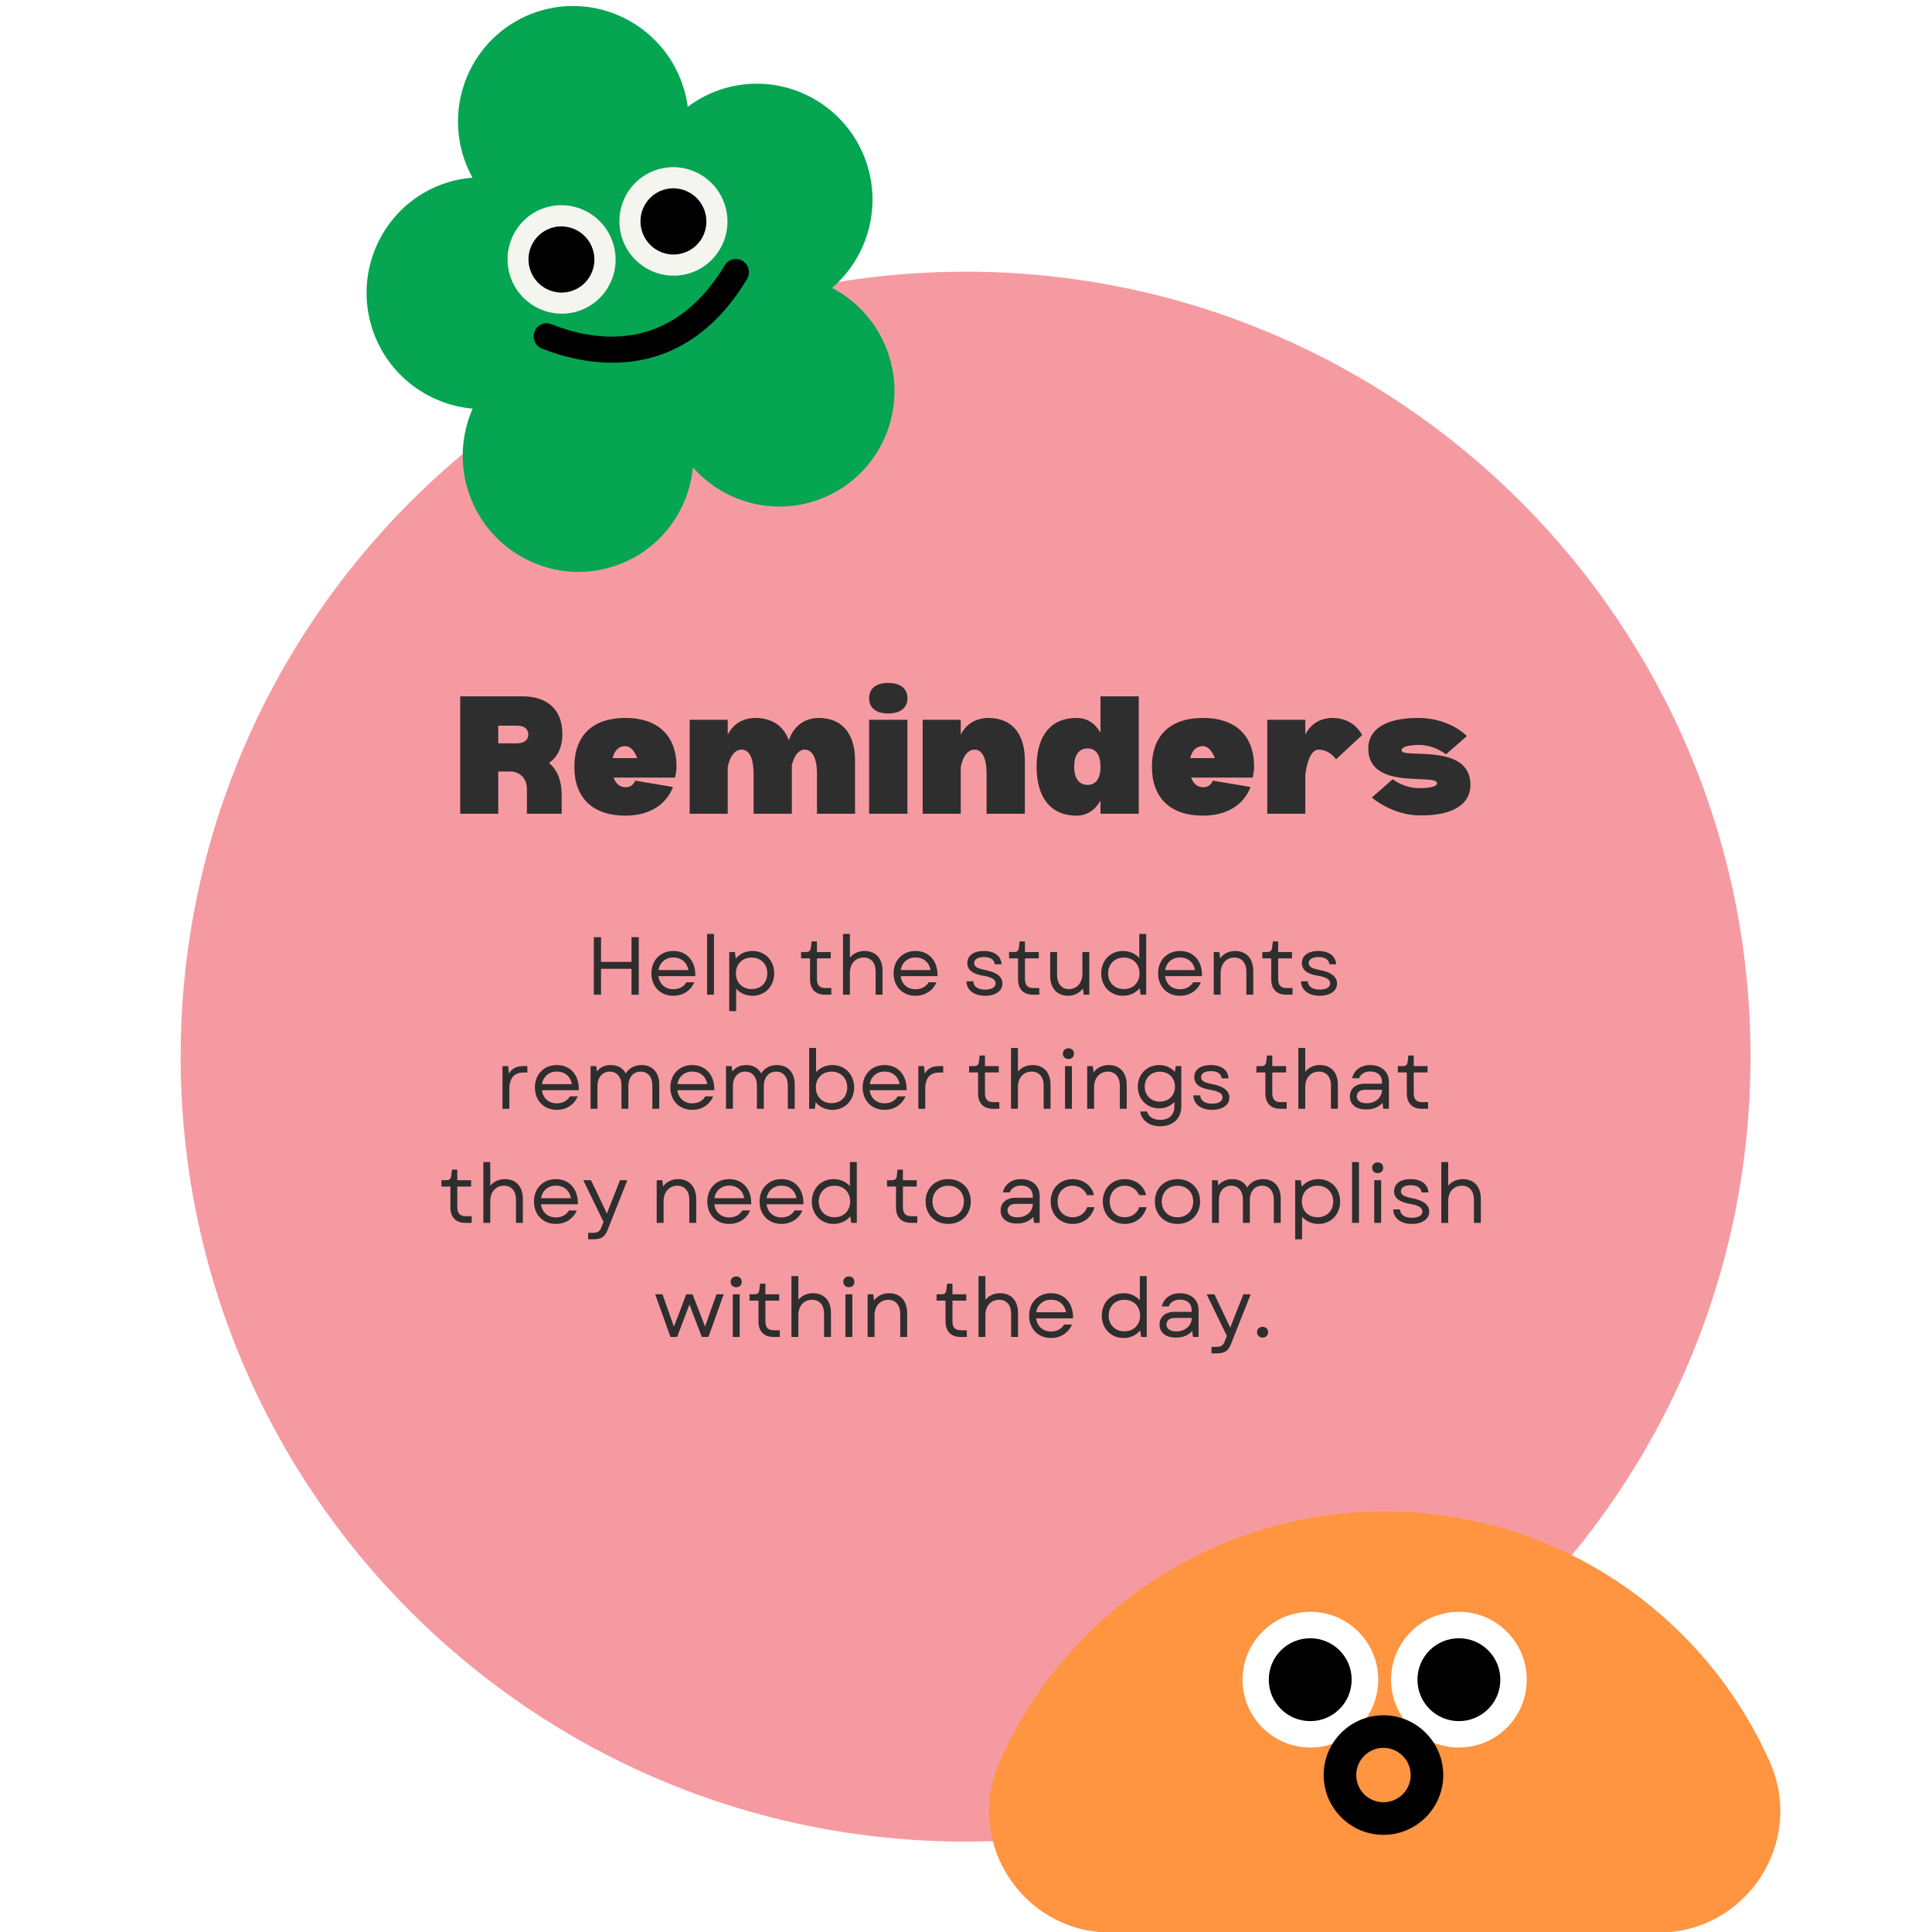 <svg xmlns="http://www.w3.org/2000/svg" xmlns:xlink="http://www.w3.org/1999/xlink" width="500" zoomAndPan="magnify" viewBox="0 0 375 375" height="500" preserveAspectRatio="xMidYMid meet" version="1.0"><defs><g/><clipPath id="55da1d42e1"><path d="M 35.066 52.738 L 339.777 52.738 L 339.777 357.453 L 35.066 357.453 Z M 35.066 52.738 " clip-rule="nonzero"/></clipPath><clipPath id="8c16645b33"><path d="M 187.422 52.738 C 103.277 52.738 35.066 120.953 35.066 205.094 C 35.066 289.238 103.277 357.453 187.422 357.453 C 271.566 357.453 339.777 289.238 339.777 205.094 C 339.777 120.953 271.566 52.738 187.422 52.738 " clip-rule="nonzero"/></clipPath><clipPath id="f1f587e2d8"><path d="M 71 1 L 174 1 L 174 112 L 71 112 Z M 71 1 " clip-rule="nonzero"/></clipPath><clipPath id="4d94d266ed"><path d="M 56.797 18.418 L 152.656 -14.172 L 187.18 87.371 L 91.316 119.961 Z M 56.797 18.418 " clip-rule="nonzero"/></clipPath><clipPath id="6f9c0a576a"><path d="M 56.797 18.418 L 152.656 -14.172 L 187.18 87.371 L 91.316 119.961 Z M 56.797 18.418 " clip-rule="nonzero"/></clipPath><clipPath id="582a902fee"><path d="M 98 32 L 142 32 L 142 61 L 98 61 Z M 98 32 " clip-rule="nonzero"/></clipPath><clipPath id="9453d02c3c"><path d="M 56.797 18.418 L 152.656 -14.172 L 187.18 87.371 L 91.316 119.961 Z M 56.797 18.418 " clip-rule="nonzero"/></clipPath><clipPath id="682b9a3844"><path d="M 56.797 18.418 L 152.656 -14.172 L 187.18 87.371 L 91.316 119.961 Z M 56.797 18.418 " clip-rule="nonzero"/></clipPath><clipPath id="b9713574a6"><path d="M 94 44 L 154 44 L 154 74 L 94 74 Z M 94 44 " clip-rule="nonzero"/></clipPath><clipPath id="d570aaa108"><path d="M 56.797 18.418 L 152.656 -14.172 L 187.18 87.371 L 91.316 119.961 Z M 56.797 18.418 " clip-rule="nonzero"/></clipPath><clipPath id="0271a265cd"><path d="M 56.797 18.418 L 152.656 -14.172 L 187.18 87.371 L 91.316 119.961 Z M 56.797 18.418 " clip-rule="nonzero"/></clipPath><clipPath id="b8f64296a9"><path d="M 103 50 L 146 50 L 146 71 L 103 71 Z M 103 50 " clip-rule="nonzero"/></clipPath><clipPath id="1191e1bf87"><path d="M 56.797 18.418 L 152.656 -14.172 L 187.18 87.371 L 91.316 119.961 Z M 56.797 18.418 " clip-rule="nonzero"/></clipPath><clipPath id="47801d2231"><path d="M 56.797 18.418 L 152.656 -14.172 L 187.18 87.371 L 91.316 119.961 Z M 56.797 18.418 " clip-rule="nonzero"/></clipPath><clipPath id="b4eb352c34"><path d="M 102 36 L 138 36 L 138 57 L 102 57 Z M 102 36 " clip-rule="nonzero"/></clipPath><clipPath id="2efd097ba7"><path d="M 56.797 18.418 L 152.656 -14.172 L 187.18 87.371 L 91.316 119.961 Z M 56.797 18.418 " clip-rule="nonzero"/></clipPath><clipPath id="26b82273ad"><path d="M 56.797 18.418 L 152.656 -14.172 L 187.18 87.371 L 91.316 119.961 Z M 56.797 18.418 " clip-rule="nonzero"/></clipPath><clipPath id="84214d4881"><path d="M 191 293.363 L 346 293.363 L 346 375 L 191 375 Z M 191 293.363 " clip-rule="nonzero"/></clipPath></defs><rect x="-37.5" width="450" fill="#ffffff" y="-37.5" height="450" fill-opacity="1"/><rect x="-37.5" width="450" fill="#ffffff" y="-37.5" height="450" fill-opacity="1"/><g clip-path="url(#55da1d42e1)"><g clip-path="url(#8c16645b33)"><path fill="#f69aa2" d="M 35.066 52.738 L 339.777 52.738 L 339.777 357.453 L 35.066 357.453 Z M 35.066 52.738 " fill-opacity="1" fill-rule="nonzero"/></g></g><g clip-path="url(#f1f587e2d8)"><g clip-path="url(#4d94d266ed)"><g clip-path="url(#6f9c0a576a)"><path fill="#05a552" d="M 161.484 55.883 C 166.449 58.461 170.469 62.898 172.414 68.621 C 176.414 80.383 170.164 93.156 158.465 97.133 C 149.664 100.125 140.297 97.305 134.496 90.723 C 133.672 99.227 128.047 106.895 119.449 109.816 C 107.75 113.793 95.012 107.477 91.012 95.715 C 89.113 90.125 89.543 84.305 91.738 79.316 C 83.121 78.562 75.324 72.836 72.355 64.102 C 68.359 52.34 74.609 39.566 86.309 35.59 C 88.109 34.977 89.918 34.613 91.707 34.484 C 91.09 33.332 90.531 32.133 90.102 30.867 C 86.102 19.105 92.352 6.332 104.051 2.355 C 115.75 -1.625 128.492 4.695 132.492 16.457 C 132.977 17.883 133.309 19.309 133.492 20.734 C 135.332 19.352 137.406 18.219 139.723 17.43 C 151.426 13.453 164.164 19.77 168.164 31.531 C 171.195 40.52 168.25 50.102 161.484 55.883 Z M 161.484 55.883 " fill-opacity="1" fill-rule="nonzero"/></g></g></g><g clip-path="url(#582a902fee)"><g clip-path="url(#9453d02c3c)"><g clip-path="url(#682b9a3844)"><path fill="#f5f5ef" d="M 118.922 46.984 C 120.801 52.504 117.859 58.477 112.391 60.332 C 106.926 62.191 100.945 59.227 99.078 53.73 C 97.211 48.234 100.141 42.242 105.609 40.383 C 111.078 38.523 117.055 41.488 118.922 46.984 Z M 127.324 33 C 121.832 34.867 118.922 40.852 120.789 46.352 C 122.66 51.848 128.637 54.812 134.105 52.953 C 139.574 51.094 142.504 45.102 140.637 39.602 C 138.77 34.105 132.789 31.141 127.324 33 Z M 127.324 33 " fill-opacity="1" fill-rule="nonzero"/></g></g></g><g clip-path="url(#b9713574a6)"><g clip-path="url(#d570aaa108)"><g clip-path="url(#0271a265cd)"><path fill="#05a552" d="M 153.121 48.859 C 154.281 52.273 152.461 56 149.062 57.152 C 145.664 58.309 141.953 56.469 140.789 53.051 C 139.629 49.637 141.449 45.914 144.848 44.758 C 148.246 43.602 151.961 45.445 153.121 48.859 Z M 98.867 60.414 C 95.469 61.57 93.645 65.293 94.809 68.711 C 95.969 72.125 99.684 73.965 103.078 72.812 C 106.477 71.656 108.297 67.934 107.137 64.516 C 105.969 61.078 102.285 59.254 98.867 60.414 Z M 98.867 60.414 " fill-opacity="1" fill-rule="nonzero"/></g></g></g><g clip-path="url(#b8f64296a9)"><g clip-path="url(#1191e1bf87)"><g clip-path="url(#47801d2231)"><path fill="#000000" d="M 127.992 68.934 C 118.812 72.055 109.867 69.52 105.191 67.652 C 103.887 67.137 103.258 65.66 103.77 64.352 C 104.277 63.043 105.746 62.418 107.051 62.934 C 115.098 66.152 130.145 68.984 140.668 51.504 C 141.387 50.301 142.941 49.922 144.141 50.648 C 145.344 51.379 145.723 52.938 145.004 54.145 C 139.961 62.57 133.91 66.922 127.992 68.934 Z M 127.992 68.934 " fill-opacity="1" fill-rule="nonzero"/></g></g></g><g clip-path="url(#b4eb352c34)"><g clip-path="url(#2efd097ba7)"><g clip-path="url(#26b82273ad)"><path fill="#000000" d="M 115.031 48.309 C 116.168 51.656 114.398 55.312 111.047 56.449 C 107.719 57.582 104.07 55.793 102.926 52.422 C 101.781 49.055 103.559 45.422 106.91 44.281 C 110.262 43.141 113.895 44.961 115.031 48.309 Z M 128.645 36.891 C 125.316 38.023 123.516 41.664 124.66 45.035 C 125.809 48.406 129.43 50.199 132.781 49.062 C 136.113 47.93 137.914 44.289 136.766 40.918 C 135.621 37.547 131.977 35.758 128.645 36.891 Z M 128.645 36.891 " fill-opacity="1" fill-rule="nonzero"/></g></g></g><g clip-path="url(#84214d4881)"><path fill="#ff9441" d="M 215.602 375.113 C 198.566 375.113 187.086 357.586 193.992 342.02 C 206.672 313.348 235.375 293.363 268.742 293.363 C 302.113 293.363 330.816 313.348 343.523 342.02 C 350.43 357.586 338.949 375.113 321.914 375.113 Z M 215.602 375.113 " fill-opacity="1" fill-rule="nonzero"/></g><path fill="#ffffff" d="M 267.516 326.027 C 267.516 333.301 261.621 339.195 254.344 339.195 C 247.07 339.195 241.176 333.301 241.176 326.027 C 241.176 318.75 247.07 312.855 254.344 312.855 C 261.621 312.855 267.516 318.75 267.516 326.027 Z M 283.172 312.855 C 275.895 312.855 270 318.75 270 326.027 C 270 333.301 275.895 339.195 283.172 339.195 C 290.445 339.195 296.34 333.301 296.34 326.027 C 296.34 318.75 290.445 312.855 283.172 312.855 Z M 283.172 312.855 " fill-opacity="1" fill-rule="nonzero"/><path fill="#000000" d="M 268.527 356.141 C 262.113 356.141 256.922 350.922 256.922 344.539 C 256.922 338.121 262.141 332.934 268.527 332.934 C 274.945 332.934 280.133 338.152 280.133 344.539 C 280.133 350.922 274.945 356.141 268.527 356.141 Z M 268.527 339.258 C 265.609 339.258 263.246 341.621 263.246 344.539 C 263.246 347.453 265.609 349.816 268.527 349.816 C 271.445 349.816 273.809 347.453 273.809 344.539 C 273.809 341.621 271.445 339.258 268.527 339.258 Z M 268.527 339.258 " fill-opacity="1" fill-rule="nonzero"/><path fill="#ff9441" d="M 307.484 342.02 C 307.484 346.531 303.832 350.215 299.289 350.215 C 294.773 350.215 291.09 346.562 291.09 342.02 C 291.09 337.477 294.742 333.824 299.289 333.824 C 303.801 333.824 307.484 337.508 307.484 342.02 Z M 238.227 333.824 C 233.715 333.824 230.031 337.477 230.031 342.02 C 230.031 346.562 233.684 350.215 238.227 350.215 C 242.773 350.215 246.426 346.562 246.426 342.02 C 246.426 337.477 242.742 333.824 238.227 333.824 Z M 238.227 333.824 " fill-opacity="1" fill-rule="nonzero"/><path fill="#000000" d="M 262.355 326.027 C 262.355 330.477 258.766 334.07 254.312 334.07 C 249.863 334.07 246.27 330.477 246.27 326.027 C 246.27 321.574 249.863 317.984 254.312 317.984 C 258.766 317.984 262.355 321.574 262.355 326.027 Z M 283.172 317.984 C 278.719 317.984 275.129 321.574 275.129 326.027 C 275.129 330.477 278.719 334.07 283.172 334.07 C 287.621 334.07 291.215 330.477 291.215 326.027 C 291.215 321.574 287.621 317.984 283.172 317.984 Z M 283.172 317.984 " fill-opacity="1" fill-rule="nonzero"/><g fill="#2e2e2e" fill-opacity="1"><g transform="translate(87.819, 157.952)"><g><path d="M 18.738 -9.848 C 20.426 -11.035 21.336 -12.949 21.336 -15.5 C 21.336 -20.152 18.512 -22.797 13.539 -22.797 L 1.504 -22.797 L 1.504 0 L 8.891 0 L 8.891 -8.207 L 11.625 -8.207 C 13.449 -7.887 14.453 -6.656 14.453 -4.695 L 14.453 0 L 21.199 0 L 21.199 -3.738 C 21.199 -6.473 20.336 -8.57 18.738 -9.848 Z M 12.539 -13.676 L 8.891 -13.676 L 8.891 -17.098 L 12.539 -17.098 C 13.906 -17.098 14.727 -16.504 14.727 -15.363 C 14.727 -14.316 13.906 -13.676 12.539 -13.676 Z M 12.539 -13.676 "/></g></g></g><g fill="#2e2e2e" fill-opacity="1"><g transform="translate(110.386, 157.952)"><g><path d="M 20.926 -9.117 C 20.926 -15.184 17.324 -18.602 10.988 -18.602 C 4.652 -18.602 1.094 -15.184 1.094 -9.117 C 1.094 -3.102 4.652 0.363 10.988 0.363 C 15.547 0.363 18.875 -1.641 20.242 -5.199 L 12.902 -6.43 C 12.582 -5.609 11.945 -5.152 11.078 -5.152 C 9.938 -5.152 9.164 -5.789 8.707 -7.02 L 20.652 -7.02 C 20.789 -7.707 20.926 -8.434 20.926 -9.117 Z M 13.312 -10.805 L 8.527 -10.805 C 8.891 -12.309 9.711 -13.129 10.988 -13.129 C 11.898 -13.129 12.719 -12.309 13.312 -10.805 Z M 13.312 -10.805 "/></g></g></g><g fill="#2e2e2e" fill-opacity="1"><g transform="translate(132.361, 157.952)"><g><path d="M 26.535 -18.602 C 23.707 -18.555 21.703 -17.008 20.746 -14.27 C 19.742 -17.051 17.461 -18.602 14.227 -18.602 C 11.809 -18.555 9.984 -17.461 8.891 -15.363 L 8.891 -18.238 L 1.504 -18.238 L 1.504 0 L 8.891 0 L 8.891 -9.074 C 9.348 -11.262 10.305 -12.445 11.582 -12.445 C 13.086 -12.445 13.906 -10.762 13.906 -7.75 L 13.906 0 L 21.336 0 L 21.336 -9.438 C 21.793 -11.352 22.703 -12.445 23.844 -12.445 C 25.348 -12.445 26.215 -10.762 26.215 -7.75 L 26.215 0 L 33.602 0 L 33.602 -10.348 C 33.602 -15.594 31.047 -18.602 26.535 -18.602 Z M 26.535 -18.602 "/></g></g></g><g fill="#2e2e2e" fill-opacity="1"><g transform="translate(167.193, 157.952)"><g><path d="M 5.199 -19.469 C 7.566 -19.469 8.938 -20.562 8.938 -22.43 C 8.938 -24.301 7.566 -25.395 5.199 -25.395 C 2.828 -25.395 1.504 -24.301 1.504 -22.43 C 1.504 -20.562 2.828 -19.469 5.199 -19.469 Z M 8.938 -18.238 L 1.504 -18.238 L 1.504 0 L 8.938 0 Z M 8.938 -18.238 "/></g></g></g><g fill="#2e2e2e" fill-opacity="1"><g transform="translate(177.587, 157.952)"><g><path d="M 14.227 -18.602 C 11.809 -18.555 9.984 -17.461 8.891 -15.363 L 8.891 -18.238 L 1.504 -18.238 L 1.504 0 L 8.891 0 L 8.891 -9.074 C 9.348 -11.262 10.305 -12.445 11.582 -12.445 C 13.086 -12.445 13.906 -10.762 13.906 -7.75 L 13.906 0 L 21.336 0 L 21.336 -10.348 C 21.336 -15.594 18.785 -18.602 14.227 -18.602 Z M 14.227 -18.602 "/></g></g></g><g fill="#2e2e2e" fill-opacity="1"><g transform="translate(200.109, 157.952)"><g><path d="M 20.926 -22.797 L 13.496 -22.797 L 13.496 -15.73 C 12.445 -17.598 10.852 -18.602 8.844 -18.602 C 3.875 -18.602 1.094 -15.184 1.094 -9.117 C 1.094 -3.102 3.875 0.363 8.844 0.363 C 10.852 0.363 12.445 -0.684 13.496 -2.555 L 13.496 0 L 20.926 0 Z M 10.988 -5.609 C 9.301 -5.609 8.391 -6.883 8.391 -9.117 C 8.391 -11.398 9.301 -12.676 10.988 -12.676 C 12.629 -12.676 13.496 -11.398 13.496 -9.117 C 13.496 -6.883 12.629 -5.609 10.988 -5.609 Z M 10.988 -5.609 "/></g></g></g><g fill="#2e2e2e" fill-opacity="1"><g transform="translate(222.494, 157.952)"><g><path d="M 20.926 -9.117 C 20.926 -15.184 17.324 -18.602 10.988 -18.602 C 4.652 -18.602 1.094 -15.184 1.094 -9.117 C 1.094 -3.102 4.652 0.363 10.988 0.363 C 15.547 0.363 18.875 -1.641 20.242 -5.199 L 12.902 -6.43 C 12.582 -5.609 11.945 -5.152 11.078 -5.152 C 9.938 -5.152 9.164 -5.789 8.707 -7.02 L 20.652 -7.02 C 20.789 -7.707 20.926 -8.434 20.926 -9.117 Z M 13.312 -10.805 L 8.527 -10.805 C 8.891 -12.309 9.711 -13.129 10.988 -13.129 C 11.898 -13.129 12.719 -12.309 13.312 -10.805 Z M 13.312 -10.805 "/></g></g></g><g fill="#2e2e2e" fill-opacity="1"><g transform="translate(244.469, 157.952)"><g><path d="M 14.133 -18.602 C 11.762 -18.555 9.938 -17.461 8.891 -15.363 L 8.891 -18.238 L 1.504 -18.238 L 1.504 0 L 8.891 0 L 8.891 -7.566 C 9.301 -10.715 10.211 -12.445 11.488 -12.445 C 12.766 -12.445 13.996 -11.762 14.863 -10.578 L 19.926 -15.273 C 18.691 -17.555 16.504 -18.602 14.133 -18.602 Z M 14.133 -18.602 "/></g></g></g><g fill="#2e2e2e" fill-opacity="1"><g transform="translate(264.757, 157.952)"><g><path d="M 5.562 -6.703 C 7.113 -5.562 8.98 -4.969 10.715 -4.969 C 12.949 -4.969 14.18 -5.336 14.18 -5.926 C 14.18 -7.934 0.82 -4.375 0.82 -12.676 C 0.82 -16.457 4.285 -18.602 10.484 -18.602 C 14.18 -18.602 17.598 -17.324 19.969 -15.09 L 15.91 -11.535 C 14.316 -12.719 12.445 -13.359 10.715 -13.359 C 8.527 -13.359 7.293 -12.949 7.293 -12.309 C 7.293 -10.578 20.652 -13.906 20.652 -5.609 C 20.652 -1.777 17.145 0.363 10.941 0.32 C 7.66 0.32 4.238 -0.957 1.504 -3.145 Z M 5.562 -6.703 "/></g></g></g><g fill="#2e2e2e" fill-opacity="1"><g transform="translate(113.631, 193.071)"><g><path d="M 8.949 0 L 10.355 0 L 10.355 -11.168 L 8.949 -11.168 L 8.949 -6.367 L 3.031 -6.367 L 3.031 -11.168 L 1.629 -11.168 L 1.629 0 L 3.031 0 L 3.031 -5.027 L 8.949 -5.027 Z M 8.949 0 "/></g></g></g><g fill="#2e2e2e" fill-opacity="1"><g transform="translate(125.611, 193.071)"><g><path d="M 5.074 0.207 C 6.941 0.207 8.473 -0.797 9.141 -2.41 L 7.625 -2.41 C 7.117 -1.531 6.176 -1.055 5.09 -1.055 C 3.512 -1.055 2.395 -2.043 2.188 -3.605 L 9.348 -3.605 C 9.445 -6.492 7.738 -8.488 5.09 -8.488 C 2.586 -8.488 0.828 -6.699 0.828 -4.148 C 0.828 -1.578 2.57 0.207 5.074 0.207 Z M 2.203 -4.785 C 2.441 -6.254 3.559 -7.227 5.09 -7.227 C 6.605 -7.227 7.723 -6.301 8.008 -4.785 Z M 2.203 -4.785 "/></g></g></g><g fill="#2e2e2e" fill-opacity="1"><g transform="translate(135.756, 193.071)"><g><path d="M 1.484 0 L 2.824 0 L 2.824 -11.805 L 1.484 -11.805 Z M 1.484 0 "/></g></g></g><g fill="#2e2e2e" fill-opacity="1"><g transform="translate(140.063, 193.071)"><g><path d="M 6 0.207 C 8.441 0.207 10.211 -1.629 10.211 -4.148 C 10.211 -6.652 8.441 -8.488 6 -8.488 C 4.645 -8.488 3.492 -7.93 2.746 -7.004 L 2.586 -8.281 L 1.484 -8.281 L 1.484 3.191 L 2.824 3.191 L 2.824 -1.18 C 3.574 -0.32 4.691 0.207 6 0.207 Z M 2.777 -4.148 C 2.777 -5.934 4.035 -7.211 5.824 -7.211 C 7.625 -7.211 8.871 -5.934 8.871 -4.148 C 8.871 -2.344 7.625 -1.086 5.824 -1.086 C 4.035 -1.086 2.777 -2.344 2.777 -4.148 Z M 2.777 -4.148 "/></g></g></g><g fill="#2e2e2e" fill-opacity="1"><g transform="translate(151.102, 193.071)"><g/></g></g><g fill="#2e2e2e" fill-opacity="1"><g transform="translate(155.058, 193.071)"><g><path d="M 5.059 0 L 6.301 0 L 6.301 -1.293 L 5.121 -1.293 C 4.02 -1.293 3.512 -1.852 3.512 -3.047 L 3.512 -7.051 L 6.191 -7.051 L 6.191 -8.281 L 3.512 -8.281 L 3.512 -10.34 L 2.473 -10.34 L 2.344 -9.223 C 2.25 -8.473 2.027 -8.281 1.262 -8.281 L 0.43 -8.281 L 0.43 -7.051 L 2.168 -7.051 L 2.168 -2.984 C 2.168 -1.086 3.223 0 5.059 0 Z M 5.059 0 "/></g></g></g><g fill="#2e2e2e" fill-opacity="1"><g transform="translate(162.141, 193.071)"><g><path d="M 1.484 0 L 2.824 0 L 2.824 -4.227 C 2.824 -6.047 3.926 -7.211 5.488 -7.211 C 6.926 -7.211 7.816 -6.191 7.816 -4.531 L 7.816 0 L 9.156 0 L 9.156 -4.66 C 9.156 -7.02 7.848 -8.488 5.664 -8.488 C 4.594 -8.488 3.543 -8.09 2.824 -7.195 L 2.824 -11.805 L 1.484 -11.805 Z M 1.484 0 "/></g></g></g><g fill="#2e2e2e" fill-opacity="1"><g transform="translate(172.622, 193.071)"><g><path d="M 5.074 0.207 C 6.941 0.207 8.473 -0.797 9.141 -2.41 L 7.625 -2.41 C 7.117 -1.531 6.176 -1.055 5.09 -1.055 C 3.512 -1.055 2.395 -2.043 2.188 -3.605 L 9.348 -3.605 C 9.445 -6.492 7.738 -8.488 5.09 -8.488 C 2.586 -8.488 0.828 -6.699 0.828 -4.148 C 0.828 -1.578 2.57 0.207 5.074 0.207 Z M 2.203 -4.785 C 2.441 -6.254 3.559 -7.227 5.09 -7.227 C 6.605 -7.227 7.723 -6.301 8.008 -4.785 Z M 2.203 -4.785 "/></g></g></g><g fill="#2e2e2e" fill-opacity="1"><g transform="translate(182.767, 193.071)"><g/></g></g><g fill="#2e2e2e" fill-opacity="1"><g transform="translate(186.723, 193.071)"><g><path d="M 4.484 0.207 C 6.523 0.207 7.848 -0.734 7.848 -2.168 C 7.848 -3.461 6.766 -4.34 4.676 -4.754 C 2.953 -5.09 2.359 -5.426 2.359 -6.125 C 2.359 -6.859 3.062 -7.309 4.262 -7.309 C 5.52 -7.309 6.27 -6.812 6.367 -5.902 L 7.691 -5.902 C 7.578 -7.531 6.285 -8.488 4.242 -8.488 C 2.25 -8.488 1.035 -7.609 1.035 -6.125 C 1.035 -4.816 2.043 -4.02 4.18 -3.668 C 5.793 -3.398 6.523 -2.953 6.523 -2.203 C 6.523 -1.453 5.758 -0.988 4.5 -0.988 C 3.078 -0.988 2.234 -1.594 2.188 -2.602 L 0.863 -2.602 C 0.895 -0.91 2.312 0.207 4.484 0.207 Z M 4.484 0.207 "/></g></g></g><g fill="#2e2e2e" fill-opacity="1"><g transform="translate(195.433, 193.071)"><g><path d="M 5.059 0 L 6.301 0 L 6.301 -1.293 L 5.121 -1.293 C 4.02 -1.293 3.512 -1.852 3.512 -3.047 L 3.512 -7.051 L 6.191 -7.051 L 6.191 -8.281 L 3.512 -8.281 L 3.512 -10.34 L 2.473 -10.34 L 2.344 -9.223 C 2.25 -8.473 2.027 -8.281 1.262 -8.281 L 0.43 -8.281 L 0.43 -7.051 L 2.168 -7.051 L 2.168 -2.984 C 2.168 -1.086 3.223 0 5.059 0 Z M 5.059 0 "/></g></g></g><g fill="#2e2e2e" fill-opacity="1"><g transform="translate(202.516, 193.071)"><g><path d="M 4.785 0.207 C 5.887 0.207 6.957 -0.238 7.676 -1.211 L 7.816 0 L 8.918 0 L 8.918 -8.281 L 7.578 -8.281 L 7.578 -4.102 C 7.578 -2.297 6.508 -1.086 4.961 -1.086 C 3.543 -1.086 2.664 -2.137 2.664 -3.797 L 2.664 -8.281 L 1.324 -8.281 L 1.324 -3.668 C 1.324 -1.309 2.617 0.207 4.785 0.207 Z M 4.785 0.207 "/></g></g></g><g fill="#2e2e2e" fill-opacity="1"><g transform="translate(212.916, 193.071)"><g><path d="M 5.059 0.207 C 6.398 0.207 7.547 -0.352 8.297 -1.277 L 8.457 0 L 9.559 0 L 9.559 -11.805 L 8.215 -11.805 L 8.215 -7.117 C 7.465 -7.977 6.352 -8.488 5.059 -8.488 C 2.602 -8.488 0.828 -6.652 0.828 -4.148 C 0.828 -1.629 2.602 0.207 5.059 0.207 Z M 2.168 -4.148 C 2.168 -5.934 3.43 -7.211 5.219 -7.211 C 7.02 -7.211 8.266 -5.934 8.266 -4.148 C 8.266 -2.344 7.02 -1.086 5.219 -1.086 C 3.43 -1.086 2.168 -2.344 2.168 -4.148 Z M 2.168 -4.148 "/></g></g></g><g fill="#2e2e2e" fill-opacity="1"><g transform="translate(223.955, 193.071)"><g><path d="M 5.074 0.207 C 6.941 0.207 8.473 -0.797 9.141 -2.41 L 7.625 -2.41 C 7.117 -1.531 6.176 -1.055 5.09 -1.055 C 3.512 -1.055 2.395 -2.043 2.188 -3.605 L 9.348 -3.605 C 9.445 -6.492 7.738 -8.488 5.09 -8.488 C 2.586 -8.488 0.828 -6.699 0.828 -4.148 C 0.828 -1.578 2.57 0.207 5.074 0.207 Z M 2.203 -4.785 C 2.441 -6.254 3.559 -7.227 5.09 -7.227 C 6.605 -7.227 7.723 -6.301 8.008 -4.785 Z M 2.203 -4.785 "/></g></g></g><g fill="#2e2e2e" fill-opacity="1"><g transform="translate(234.101, 193.071)"><g><path d="M 1.484 0 L 2.824 0 L 2.824 -4.18 C 2.824 -6 3.926 -7.211 5.473 -7.211 C 6.926 -7.211 7.816 -6.16 7.816 -4.484 L 7.816 0 L 9.156 0 L 9.156 -4.609 C 9.156 -6.973 7.848 -8.488 5.648 -8.488 C 4.531 -8.488 3.445 -8.059 2.727 -7.066 L 2.586 -8.281 L 1.484 -8.281 Z M 1.484 0 "/></g></g></g><g fill="#2e2e2e" fill-opacity="1"><g transform="translate(244.581, 193.071)"><g><path d="M 5.059 0 L 6.301 0 L 6.301 -1.293 L 5.121 -1.293 C 4.02 -1.293 3.512 -1.852 3.512 -3.047 L 3.512 -7.051 L 6.191 -7.051 L 6.191 -8.281 L 3.512 -8.281 L 3.512 -10.34 L 2.473 -10.34 L 2.344 -9.223 C 2.25 -8.473 2.027 -8.281 1.262 -8.281 L 0.43 -8.281 L 0.43 -7.051 L 2.168 -7.051 L 2.168 -2.984 C 2.168 -1.086 3.223 0 5.059 0 Z M 5.059 0 "/></g></g></g><g fill="#2e2e2e" fill-opacity="1"><g transform="translate(251.664, 193.071)"><g><path d="M 4.484 0.207 C 6.523 0.207 7.848 -0.734 7.848 -2.168 C 7.848 -3.461 6.766 -4.34 4.676 -4.754 C 2.953 -5.09 2.359 -5.426 2.359 -6.125 C 2.359 -6.859 3.062 -7.309 4.262 -7.309 C 5.52 -7.309 6.27 -6.812 6.367 -5.902 L 7.691 -5.902 C 7.578 -7.531 6.285 -8.488 4.242 -8.488 C 2.25 -8.488 1.035 -7.609 1.035 -6.125 C 1.035 -4.816 2.043 -4.02 4.18 -3.668 C 5.793 -3.398 6.523 -2.953 6.523 -2.203 C 6.523 -1.453 5.758 -0.988 4.5 -0.988 C 3.078 -0.988 2.234 -1.594 2.188 -2.602 L 0.863 -2.602 C 0.895 -0.91 2.312 0.207 4.484 0.207 Z M 4.484 0.207 "/></g></g></g><g fill="#2e2e2e" fill-opacity="1"><g transform="translate(96.043, 215.213)"><g><path d="M 1.484 0 L 2.824 0 L 2.824 -3.844 C 2.824 -6.207 4.004 -7.035 5.504 -7.035 L 6.316 -7.035 L 6.316 -8.281 L 5.566 -8.281 C 4.164 -8.281 3.336 -7.832 2.746 -6.844 L 2.586 -8.281 L 1.484 -8.281 Z M 1.484 0 "/></g></g></g><g fill="#2e2e2e" fill-opacity="1"><g transform="translate(102.998, 215.213)"><g><path d="M 5.074 0.207 C 6.941 0.207 8.473 -0.797 9.141 -2.41 L 7.625 -2.41 C 7.117 -1.531 6.176 -1.055 5.09 -1.055 C 3.512 -1.055 2.395 -2.043 2.188 -3.605 L 9.348 -3.605 C 9.445 -6.492 7.738 -8.488 5.09 -8.488 C 2.586 -8.488 0.828 -6.699 0.828 -4.148 C 0.828 -1.578 2.57 0.207 5.074 0.207 Z M 2.203 -4.785 C 2.441 -6.254 3.559 -7.227 5.09 -7.227 C 6.605 -7.227 7.723 -6.301 8.008 -4.785 Z M 2.203 -4.785 "/></g></g></g><g fill="#2e2e2e" fill-opacity="1"><g transform="translate(113.143, 215.213)"><g><path d="M 1.484 0 L 2.824 0 L 2.824 -4.402 C 2.824 -6.109 3.781 -7.211 5.219 -7.211 C 6.605 -7.211 7.484 -6.16 7.484 -4.516 L 7.484 0 L 8.824 0 L 8.824 -4.402 C 8.824 -6.109 9.781 -7.211 11.215 -7.211 C 12.605 -7.211 13.48 -6.16 13.48 -4.516 L 13.48 0 L 14.82 0 L 14.82 -4.738 C 14.82 -7.051 13.48 -8.488 11.391 -8.488 C 10.051 -8.488 8.965 -7.914 8.312 -6.859 C 7.754 -7.93 6.734 -8.488 5.41 -8.488 C 4.262 -8.488 3.336 -8.059 2.711 -7.242 L 2.586 -8.281 L 1.484 -8.281 Z M 1.484 0 "/></g></g></g><g fill="#2e2e2e" fill-opacity="1"><g transform="translate(129.287, 215.213)"><g><path d="M 5.074 0.207 C 6.941 0.207 8.473 -0.797 9.141 -2.41 L 7.625 -2.41 C 7.117 -1.531 6.176 -1.055 5.09 -1.055 C 3.512 -1.055 2.395 -2.043 2.188 -3.605 L 9.348 -3.605 C 9.445 -6.492 7.738 -8.488 5.09 -8.488 C 2.586 -8.488 0.828 -6.699 0.828 -4.148 C 0.828 -1.578 2.57 0.207 5.074 0.207 Z M 2.203 -4.785 C 2.441 -6.254 3.559 -7.227 5.09 -7.227 C 6.605 -7.227 7.723 -6.301 8.008 -4.785 Z M 2.203 -4.785 "/></g></g></g><g fill="#2e2e2e" fill-opacity="1"><g transform="translate(139.432, 215.213)"><g><path d="M 1.484 0 L 2.824 0 L 2.824 -4.402 C 2.824 -6.109 3.781 -7.211 5.219 -7.211 C 6.605 -7.211 7.484 -6.16 7.484 -4.516 L 7.484 0 L 8.824 0 L 8.824 -4.402 C 8.824 -6.109 9.781 -7.211 11.215 -7.211 C 12.605 -7.211 13.48 -6.16 13.48 -4.516 L 13.48 0 L 14.82 0 L 14.82 -4.738 C 14.82 -7.051 13.48 -8.488 11.391 -8.488 C 10.051 -8.488 8.965 -7.914 8.312 -6.859 C 7.754 -7.93 6.734 -8.488 5.41 -8.488 C 4.262 -8.488 3.336 -8.059 2.711 -7.242 L 2.586 -8.281 L 1.484 -8.281 Z M 1.484 0 "/></g></g></g><g fill="#2e2e2e" fill-opacity="1"><g transform="translate(155.576, 215.213)"><g><path d="M 6 0.207 C 8.441 0.207 10.211 -1.629 10.211 -4.148 C 10.211 -6.652 8.441 -8.488 6 -8.488 C 4.691 -8.488 3.574 -7.961 2.824 -7.102 L 2.824 -11.805 L 1.484 -11.805 L 1.484 0 L 2.586 0 L 2.746 -1.277 C 3.492 -0.352 4.645 0.207 6 0.207 Z M 2.777 -4.148 C 2.777 -5.934 4.035 -7.211 5.824 -7.211 C 7.625 -7.211 8.871 -5.934 8.871 -4.148 C 8.871 -2.344 7.625 -1.086 5.824 -1.086 C 4.035 -1.086 2.777 -2.344 2.777 -4.148 Z M 2.777 -4.148 "/></g></g></g><g fill="#2e2e2e" fill-opacity="1"><g transform="translate(166.614, 215.213)"><g><path d="M 5.074 0.207 C 6.941 0.207 8.473 -0.797 9.141 -2.41 L 7.625 -2.41 C 7.117 -1.531 6.176 -1.055 5.09 -1.055 C 3.512 -1.055 2.395 -2.043 2.188 -3.605 L 9.348 -3.605 C 9.445 -6.492 7.738 -8.488 5.09 -8.488 C 2.586 -8.488 0.828 -6.699 0.828 -4.148 C 0.828 -1.578 2.57 0.207 5.074 0.207 Z M 2.203 -4.785 C 2.441 -6.254 3.559 -7.227 5.09 -7.227 C 6.605 -7.227 7.723 -6.301 8.008 -4.785 Z M 2.203 -4.785 "/></g></g></g><g fill="#2e2e2e" fill-opacity="1"><g transform="translate(176.76, 215.213)"><g><path d="M 1.484 0 L 2.824 0 L 2.824 -3.844 C 2.824 -6.207 4.004 -7.035 5.504 -7.035 L 6.316 -7.035 L 6.316 -8.281 L 5.566 -8.281 C 4.164 -8.281 3.336 -7.832 2.746 -6.844 L 2.586 -8.281 L 1.484 -8.281 Z M 1.484 0 "/></g></g></g><g fill="#2e2e2e" fill-opacity="1"><g transform="translate(183.715, 215.213)"><g/></g></g><g fill="#2e2e2e" fill-opacity="1"><g transform="translate(187.671, 215.213)"><g><path d="M 5.059 0 L 6.301 0 L 6.301 -1.293 L 5.121 -1.293 C 4.02 -1.293 3.512 -1.852 3.512 -3.047 L 3.512 -7.051 L 6.191 -7.051 L 6.191 -8.281 L 3.512 -8.281 L 3.512 -10.34 L 2.473 -10.34 L 2.344 -9.223 C 2.25 -8.473 2.027 -8.281 1.262 -8.281 L 0.43 -8.281 L 0.43 -7.051 L 2.168 -7.051 L 2.168 -2.984 C 2.168 -1.086 3.223 0 5.059 0 Z M 5.059 0 "/></g></g></g><g fill="#2e2e2e" fill-opacity="1"><g transform="translate(194.754, 215.213)"><g><path d="M 1.484 0 L 2.824 0 L 2.824 -4.227 C 2.824 -6.047 3.926 -7.211 5.488 -7.211 C 6.926 -7.211 7.816 -6.191 7.816 -4.531 L 7.816 0 L 9.156 0 L 9.156 -4.66 C 9.156 -7.02 7.848 -8.488 5.664 -8.488 C 4.594 -8.488 3.543 -8.09 2.824 -7.195 L 2.824 -11.805 L 1.484 -11.805 Z M 1.484 0 "/></g></g></g><g fill="#2e2e2e" fill-opacity="1"><g transform="translate(205.234, 215.213)"><g><path d="M 1.484 0 L 2.824 0 L 2.824 -8.281 L 1.484 -8.281 Z M 1.07 -10.688 C 1.07 -10.098 1.5 -9.652 2.152 -9.652 C 2.809 -9.652 3.223 -10.098 3.223 -10.688 C 3.223 -11.297 2.809 -11.742 2.152 -11.742 C 1.5 -11.742 1.07 -11.297 1.07 -10.688 Z M 1.07 -10.688 "/></g></g></g><g fill="#2e2e2e" fill-opacity="1"><g transform="translate(209.541, 215.213)"><g><path d="M 1.484 0 L 2.824 0 L 2.824 -4.18 C 2.824 -6 3.926 -7.211 5.473 -7.211 C 6.926 -7.211 7.816 -6.16 7.816 -4.484 L 7.816 0 L 9.156 0 L 9.156 -4.609 C 9.156 -6.973 7.848 -8.488 5.648 -8.488 C 4.531 -8.488 3.445 -8.059 2.727 -7.066 L 2.586 -8.281 L 1.484 -8.281 Z M 1.484 0 "/></g></g></g><g fill="#2e2e2e" fill-opacity="1"><g transform="translate(220.022, 215.213)"><g><path d="M 5.184 3.398 C 7.656 3.398 9.27 1.867 9.27 -0.48 L 9.27 -8.281 L 8.168 -8.281 L 8.023 -7.164 C 7.293 -7.992 6.207 -8.488 4.961 -8.488 C 2.602 -8.488 0.828 -6.699 0.828 -4.293 C 0.828 -1.867 2.602 -0.078 4.961 -0.078 C 6.16 -0.078 7.195 -0.543 7.93 -1.309 L 7.93 -0.527 C 7.93 1.18 6.926 2.152 5.184 2.152 C 3.828 2.152 2.887 1.531 2.633 0.527 L 1.277 0.527 C 1.578 2.297 3.078 3.398 5.184 3.398 Z M 2.168 -4.293 C 2.168 -5.984 3.398 -7.195 5.105 -7.195 C 6.828 -7.195 8.039 -5.984 8.039 -4.293 C 8.039 -2.586 6.828 -1.387 5.105 -1.387 C 3.398 -1.387 2.168 -2.586 2.168 -4.293 Z M 2.168 -4.293 "/></g></g></g><g fill="#2e2e2e" fill-opacity="1"><g transform="translate(230.773, 215.213)"><g><path d="M 4.484 0.207 C 6.523 0.207 7.848 -0.734 7.848 -2.168 C 7.848 -3.461 6.766 -4.34 4.676 -4.754 C 2.953 -5.09 2.359 -5.426 2.359 -6.125 C 2.359 -6.859 3.062 -7.309 4.262 -7.309 C 5.52 -7.309 6.27 -6.812 6.367 -5.902 L 7.691 -5.902 C 7.578 -7.531 6.285 -8.488 4.242 -8.488 C 2.25 -8.488 1.035 -7.609 1.035 -6.125 C 1.035 -4.816 2.043 -4.02 4.18 -3.668 C 5.793 -3.398 6.523 -2.953 6.523 -2.203 C 6.523 -1.453 5.758 -0.988 4.5 -0.988 C 3.078 -0.988 2.234 -1.594 2.188 -2.602 L 0.863 -2.602 C 0.895 -0.91 2.312 0.207 4.484 0.207 Z M 4.484 0.207 "/></g></g></g><g fill="#2e2e2e" fill-opacity="1"><g transform="translate(239.483, 215.213)"><g/></g></g><g fill="#2e2e2e" fill-opacity="1"><g transform="translate(243.439, 215.213)"><g><path d="M 5.059 0 L 6.301 0 L 6.301 -1.293 L 5.121 -1.293 C 4.02 -1.293 3.512 -1.852 3.512 -3.047 L 3.512 -7.051 L 6.191 -7.051 L 6.191 -8.281 L 3.512 -8.281 L 3.512 -10.34 L 2.473 -10.34 L 2.344 -9.223 C 2.25 -8.473 2.027 -8.281 1.262 -8.281 L 0.43 -8.281 L 0.43 -7.051 L 2.168 -7.051 L 2.168 -2.984 C 2.168 -1.086 3.223 0 5.059 0 Z M 5.059 0 "/></g></g></g><g fill="#2e2e2e" fill-opacity="1"><g transform="translate(250.522, 215.213)"><g><path d="M 1.484 0 L 2.824 0 L 2.824 -4.227 C 2.824 -6.047 3.926 -7.211 5.488 -7.211 C 6.926 -7.211 7.816 -6.191 7.816 -4.531 L 7.816 0 L 9.156 0 L 9.156 -4.66 C 9.156 -7.02 7.848 -8.488 5.664 -8.488 C 4.594 -8.488 3.543 -8.09 2.824 -7.195 L 2.824 -11.805 L 1.484 -11.805 Z M 1.484 0 "/></g></g></g><g fill="#2e2e2e" fill-opacity="1"><g transform="translate(261.003, 215.213)"><g><path d="M 4.195 0.129 C 5.535 0.129 6.59 -0.305 7.34 -1.148 L 7.484 0 L 8.582 0 L 8.582 -5.266 C 8.582 -7.18 7.133 -8.488 4.961 -8.488 C 3.16 -8.488 1.805 -7.516 1.438 -5.918 L 2.793 -5.918 C 3.062 -6.734 3.91 -7.242 4.977 -7.242 C 6.383 -7.242 7.242 -6.461 7.242 -5.168 L 7.242 -4.867 L 3.859 -4.867 C 2.137 -4.867 1.004 -3.895 1.004 -2.395 C 1.004 -0.828 2.203 0.129 4.195 0.129 Z M 2.344 -2.41 C 2.344 -3.191 2.984 -3.684 3.91 -3.684 L 7.258 -3.684 C 7.211 -2.152 5.969 -1.07 4.242 -1.07 C 3.078 -1.07 2.344 -1.594 2.344 -2.41 Z M 2.344 -2.41 "/></g></g></g><g fill="#2e2e2e" fill-opacity="1"><g transform="translate(270.893, 215.213)"><g><path d="M 5.059 0 L 6.301 0 L 6.301 -1.293 L 5.121 -1.293 C 4.02 -1.293 3.512 -1.852 3.512 -3.047 L 3.512 -7.051 L 6.191 -7.051 L 6.191 -8.281 L 3.512 -8.281 L 3.512 -10.34 L 2.473 -10.34 L 2.344 -9.223 C 2.25 -8.473 2.027 -8.281 1.262 -8.281 L 0.43 -8.281 L 0.43 -7.051 L 2.168 -7.051 L 2.168 -2.984 C 2.168 -1.086 3.223 0 5.059 0 Z M 5.059 0 "/></g></g></g><g fill="#2e2e2e" fill-opacity="1"><g transform="translate(85.252, 237.356)"><g><path d="M 5.059 0 L 6.301 0 L 6.301 -1.293 L 5.121 -1.293 C 4.02 -1.293 3.512 -1.852 3.512 -3.047 L 3.512 -7.051 L 6.191 -7.051 L 6.191 -8.281 L 3.512 -8.281 L 3.512 -10.34 L 2.473 -10.34 L 2.344 -9.223 C 2.25 -8.473 2.027 -8.281 1.262 -8.281 L 0.43 -8.281 L 0.43 -7.051 L 2.168 -7.051 L 2.168 -2.984 C 2.168 -1.086 3.223 0 5.059 0 Z M 5.059 0 "/></g></g></g><g fill="#2e2e2e" fill-opacity="1"><g transform="translate(92.335, 237.356)"><g><path d="M 1.484 0 L 2.824 0 L 2.824 -4.227 C 2.824 -6.047 3.926 -7.211 5.488 -7.211 C 6.926 -7.211 7.816 -6.191 7.816 -4.531 L 7.816 0 L 9.156 0 L 9.156 -4.66 C 9.156 -7.02 7.848 -8.488 5.664 -8.488 C 4.594 -8.488 3.543 -8.09 2.824 -7.195 L 2.824 -11.805 L 1.484 -11.805 Z M 1.484 0 "/></g></g></g><g fill="#2e2e2e" fill-opacity="1"><g transform="translate(102.815, 237.356)"><g><path d="M 5.074 0.207 C 6.941 0.207 8.473 -0.797 9.141 -2.41 L 7.625 -2.41 C 7.117 -1.531 6.176 -1.055 5.09 -1.055 C 3.512 -1.055 2.395 -2.043 2.188 -3.605 L 9.348 -3.605 C 9.445 -6.492 7.738 -8.488 5.09 -8.488 C 2.586 -8.488 0.828 -6.699 0.828 -4.148 C 0.828 -1.578 2.57 0.207 5.074 0.207 Z M 2.203 -4.785 C 2.441 -6.254 3.559 -7.227 5.09 -7.227 C 6.605 -7.227 7.723 -6.301 8.008 -4.785 Z M 2.203 -4.785 "/></g></g></g><g fill="#2e2e2e" fill-opacity="1"><g transform="translate(112.961, 237.356)"><g><path d="M 1.195 3.191 L 2.137 3.191 C 3.684 3.191 4.434 2.809 5.008 1.293 L 8.809 -8.281 L 7.387 -8.281 L 5.84 -4.371 L 4.836 -1.805 L 3.621 -4.371 L 1.754 -8.281 L 0.254 -8.281 L 4.18 -0.191 L 3.797 0.781 C 3.445 1.707 3.078 1.93 2.012 1.93 L 1.195 1.93 Z M 1.195 3.191 "/></g></g></g><g fill="#2e2e2e" fill-opacity="1"><g transform="translate(122.021, 237.356)"><g/></g></g><g fill="#2e2e2e" fill-opacity="1"><g transform="translate(125.978, 237.356)"><g><path d="M 1.484 0 L 2.824 0 L 2.824 -4.18 C 2.824 -6 3.926 -7.211 5.473 -7.211 C 6.926 -7.211 7.816 -6.16 7.816 -4.484 L 7.816 0 L 9.156 0 L 9.156 -4.609 C 9.156 -6.973 7.848 -8.488 5.648 -8.488 C 4.531 -8.488 3.445 -8.059 2.727 -7.066 L 2.586 -8.281 L 1.484 -8.281 Z M 1.484 0 "/></g></g></g><g fill="#2e2e2e" fill-opacity="1"><g transform="translate(136.458, 237.356)"><g><path d="M 5.074 0.207 C 6.941 0.207 8.473 -0.797 9.141 -2.41 L 7.625 -2.41 C 7.117 -1.531 6.176 -1.055 5.09 -1.055 C 3.512 -1.055 2.395 -2.043 2.188 -3.605 L 9.348 -3.605 C 9.445 -6.492 7.738 -8.488 5.09 -8.488 C 2.586 -8.488 0.828 -6.699 0.828 -4.148 C 0.828 -1.578 2.57 0.207 5.074 0.207 Z M 2.203 -4.785 C 2.441 -6.254 3.559 -7.227 5.09 -7.227 C 6.605 -7.227 7.723 -6.301 8.008 -4.785 Z M 2.203 -4.785 "/></g></g></g><g fill="#2e2e2e" fill-opacity="1"><g transform="translate(146.603, 237.356)"><g><path d="M 5.074 0.207 C 6.941 0.207 8.473 -0.797 9.141 -2.41 L 7.625 -2.41 C 7.117 -1.531 6.176 -1.055 5.09 -1.055 C 3.512 -1.055 2.395 -2.043 2.188 -3.605 L 9.348 -3.605 C 9.445 -6.492 7.738 -8.488 5.09 -8.488 C 2.586 -8.488 0.828 -6.699 0.828 -4.148 C 0.828 -1.578 2.57 0.207 5.074 0.207 Z M 2.203 -4.785 C 2.441 -6.254 3.559 -7.227 5.09 -7.227 C 6.605 -7.227 7.723 -6.301 8.008 -4.785 Z M 2.203 -4.785 "/></g></g></g><g fill="#2e2e2e" fill-opacity="1"><g transform="translate(156.749, 237.356)"><g><path d="M 5.059 0.207 C 6.398 0.207 7.547 -0.352 8.297 -1.277 L 8.457 0 L 9.559 0 L 9.559 -11.805 L 8.215 -11.805 L 8.215 -7.117 C 7.465 -7.977 6.352 -8.488 5.059 -8.488 C 2.602 -8.488 0.828 -6.652 0.828 -4.148 C 0.828 -1.629 2.602 0.207 5.059 0.207 Z M 2.168 -4.148 C 2.168 -5.934 3.43 -7.211 5.219 -7.211 C 7.02 -7.211 8.266 -5.934 8.266 -4.148 C 8.266 -2.344 7.02 -1.086 5.219 -1.086 C 3.43 -1.086 2.168 -2.344 2.168 -4.148 Z M 2.168 -4.148 "/></g></g></g><g fill="#2e2e2e" fill-opacity="1"><g transform="translate(167.788, 237.356)"><g/></g></g><g fill="#2e2e2e" fill-opacity="1"><g transform="translate(171.744, 237.356)"><g><path d="M 5.059 0 L 6.301 0 L 6.301 -1.293 L 5.121 -1.293 C 4.02 -1.293 3.512 -1.852 3.512 -3.047 L 3.512 -7.051 L 6.191 -7.051 L 6.191 -8.281 L 3.512 -8.281 L 3.512 -10.34 L 2.473 -10.34 L 2.344 -9.223 C 2.25 -8.473 2.027 -8.281 1.262 -8.281 L 0.43 -8.281 L 0.43 -7.051 L 2.168 -7.051 L 2.168 -2.984 C 2.168 -1.086 3.223 0 5.059 0 Z M 5.059 0 "/></g></g></g><g fill="#2e2e2e" fill-opacity="1"><g transform="translate(178.827, 237.356)"><g><path d="M 5.219 0.207 C 7.785 0.207 9.605 -1.613 9.605 -4.148 C 9.605 -6.684 7.785 -8.488 5.219 -8.488 C 2.648 -8.488 0.828 -6.684 0.828 -4.148 C 0.828 -1.613 2.648 0.207 5.219 0.207 Z M 2.168 -4.148 C 2.168 -5.949 3.43 -7.211 5.219 -7.211 C 7.004 -7.211 8.266 -5.949 8.266 -4.148 C 8.266 -2.328 7.004 -1.086 5.219 -1.086 C 3.43 -1.086 2.168 -2.328 2.168 -4.148 Z M 2.168 -4.148 "/></g></g></g><g fill="#2e2e2e" fill-opacity="1"><g transform="translate(189.259, 237.356)"><g/></g></g><g fill="#2e2e2e" fill-opacity="1"><g transform="translate(193.215, 237.356)"><g><path d="M 4.195 0.129 C 5.535 0.129 6.59 -0.305 7.34 -1.148 L 7.484 0 L 8.582 0 L 8.582 -5.266 C 8.582 -7.18 7.133 -8.488 4.961 -8.488 C 3.16 -8.488 1.805 -7.516 1.438 -5.918 L 2.793 -5.918 C 3.062 -6.734 3.91 -7.242 4.977 -7.242 C 6.383 -7.242 7.242 -6.461 7.242 -5.168 L 7.242 -4.867 L 3.859 -4.867 C 2.137 -4.867 1.004 -3.895 1.004 -2.395 C 1.004 -0.828 2.203 0.129 4.195 0.129 Z M 2.344 -2.41 C 2.344 -3.191 2.984 -3.684 3.91 -3.684 L 7.258 -3.684 C 7.211 -2.152 5.969 -1.07 4.242 -1.07 C 3.078 -1.07 2.344 -1.594 2.344 -2.41 Z M 2.344 -2.41 "/></g></g></g><g fill="#2e2e2e" fill-opacity="1"><g transform="translate(203.106, 237.356)"><g><path d="M 5.09 0.207 C 7.164 0.207 8.773 -1.035 9.332 -3.047 L 7.914 -3.047 C 7.5 -1.852 6.43 -1.086 5.09 -1.086 C 3.383 -1.086 2.168 -2.344 2.168 -4.148 C 2.168 -5.934 3.383 -7.211 5.09 -7.211 C 6.352 -7.211 7.387 -6.523 7.883 -5.375 L 9.238 -5.375 C 8.824 -7.242 7.148 -8.488 5.09 -8.488 C 2.602 -8.488 0.828 -6.668 0.828 -4.148 C 0.828 -1.613 2.602 0.207 5.09 0.207 Z M 5.09 0.207 "/></g></g></g><g fill="#2e2e2e" fill-opacity="1"><g transform="translate(213.219, 237.356)"><g><path d="M 5.09 0.207 C 7.164 0.207 8.773 -1.035 9.332 -3.047 L 7.914 -3.047 C 7.5 -1.852 6.43 -1.086 5.09 -1.086 C 3.383 -1.086 2.168 -2.344 2.168 -4.148 C 2.168 -5.934 3.383 -7.211 5.09 -7.211 C 6.352 -7.211 7.387 -6.523 7.883 -5.375 L 9.238 -5.375 C 8.824 -7.242 7.148 -8.488 5.09 -8.488 C 2.602 -8.488 0.828 -6.668 0.828 -4.148 C 0.828 -1.613 2.602 0.207 5.09 0.207 Z M 5.09 0.207 "/></g></g></g><g fill="#2e2e2e" fill-opacity="1"><g transform="translate(223.333, 237.356)"><g><path d="M 5.219 0.207 C 7.785 0.207 9.605 -1.613 9.605 -4.148 C 9.605 -6.684 7.785 -8.488 5.219 -8.488 C 2.648 -8.488 0.828 -6.684 0.828 -4.148 C 0.828 -1.613 2.648 0.207 5.219 0.207 Z M 2.168 -4.148 C 2.168 -5.949 3.43 -7.211 5.219 -7.211 C 7.004 -7.211 8.266 -5.949 8.266 -4.148 C 8.266 -2.328 7.004 -1.086 5.219 -1.086 C 3.43 -1.086 2.168 -2.328 2.168 -4.148 Z M 2.168 -4.148 "/></g></g></g><g fill="#2e2e2e" fill-opacity="1"><g transform="translate(233.765, 237.356)"><g><path d="M 1.484 0 L 2.824 0 L 2.824 -4.402 C 2.824 -6.109 3.781 -7.211 5.219 -7.211 C 6.605 -7.211 7.484 -6.16 7.484 -4.516 L 7.484 0 L 8.824 0 L 8.824 -4.402 C 8.824 -6.109 9.781 -7.211 11.215 -7.211 C 12.605 -7.211 13.48 -6.16 13.48 -4.516 L 13.48 0 L 14.82 0 L 14.82 -4.738 C 14.82 -7.051 13.48 -8.488 11.391 -8.488 C 10.051 -8.488 8.965 -7.914 8.312 -6.859 C 7.754 -7.93 6.734 -8.488 5.41 -8.488 C 4.262 -8.488 3.336 -8.059 2.711 -7.242 L 2.586 -8.281 L 1.484 -8.281 Z M 1.484 0 "/></g></g></g><g fill="#2e2e2e" fill-opacity="1"><g transform="translate(249.909, 237.356)"><g><path d="M 6 0.207 C 8.441 0.207 10.211 -1.629 10.211 -4.148 C 10.211 -6.652 8.441 -8.488 6 -8.488 C 4.645 -8.488 3.492 -7.93 2.746 -7.004 L 2.586 -8.281 L 1.484 -8.281 L 1.484 3.191 L 2.824 3.191 L 2.824 -1.18 C 3.574 -0.32 4.691 0.207 6 0.207 Z M 2.777 -4.148 C 2.777 -5.934 4.035 -7.211 5.824 -7.211 C 7.625 -7.211 8.871 -5.934 8.871 -4.148 C 8.871 -2.344 7.625 -1.086 5.824 -1.086 C 4.035 -1.086 2.777 -2.344 2.777 -4.148 Z M 2.777 -4.148 "/></g></g></g><g fill="#2e2e2e" fill-opacity="1"><g transform="translate(260.948, 237.356)"><g><path d="M 1.484 0 L 2.824 0 L 2.824 -11.805 L 1.484 -11.805 Z M 1.484 0 "/></g></g></g><g fill="#2e2e2e" fill-opacity="1"><g transform="translate(265.255, 237.356)"><g><path d="M 1.484 0 L 2.824 0 L 2.824 -8.281 L 1.484 -8.281 Z M 1.07 -10.688 C 1.07 -10.098 1.5 -9.652 2.152 -9.652 C 2.809 -9.652 3.223 -10.098 3.223 -10.688 C 3.223 -11.297 2.809 -11.742 2.152 -11.742 C 1.5 -11.742 1.07 -11.297 1.07 -10.688 Z M 1.07 -10.688 "/></g></g></g><g fill="#2e2e2e" fill-opacity="1"><g transform="translate(269.562, 237.356)"><g><path d="M 4.484 0.207 C 6.523 0.207 7.848 -0.734 7.848 -2.168 C 7.848 -3.461 6.766 -4.34 4.676 -4.754 C 2.953 -5.09 2.359 -5.426 2.359 -6.125 C 2.359 -6.859 3.062 -7.309 4.262 -7.309 C 5.52 -7.309 6.27 -6.812 6.367 -5.902 L 7.691 -5.902 C 7.578 -7.531 6.285 -8.488 4.242 -8.488 C 2.25 -8.488 1.035 -7.609 1.035 -6.125 C 1.035 -4.816 2.043 -4.02 4.18 -3.668 C 5.793 -3.398 6.523 -2.953 6.523 -2.203 C 6.523 -1.453 5.758 -0.988 4.5 -0.988 C 3.078 -0.988 2.234 -1.594 2.188 -2.602 L 0.863 -2.602 C 0.895 -0.91 2.312 0.207 4.484 0.207 Z M 4.484 0.207 "/></g></g></g><g fill="#2e2e2e" fill-opacity="1"><g transform="translate(278.272, 237.356)"><g><path d="M 1.484 0 L 2.824 0 L 2.824 -4.227 C 2.824 -6.047 3.926 -7.211 5.488 -7.211 C 6.926 -7.211 7.816 -6.191 7.816 -4.531 L 7.816 0 L 9.156 0 L 9.156 -4.66 C 9.156 -7.02 7.848 -8.488 5.664 -8.488 C 4.594 -8.488 3.543 -8.09 2.824 -7.195 L 2.824 -11.805 L 1.484 -11.805 Z M 1.484 0 "/></g></g></g><g fill="#2e2e2e" fill-opacity="1"><g transform="translate(126.899, 259.498)"><g><path d="M 3.238 0 L 4.531 0 L 6.926 -6.301 L 8.008 -3.414 L 9.332 0 L 10.609 0 L 13.578 -8.281 L 12.172 -8.281 L 10.832 -4.531 L 9.957 -2.012 L 7.531 -8.281 L 6.301 -8.281 L 4.883 -4.531 L 3.91 -1.996 L 3.016 -4.531 L 1.691 -8.281 L 0.27 -8.281 Z M 3.238 0 "/></g></g></g><g fill="#2e2e2e" fill-opacity="1"><g transform="translate(140.746, 259.498)"><g><path d="M 1.484 0 L 2.824 0 L 2.824 -8.281 L 1.484 -8.281 Z M 1.07 -10.688 C 1.07 -10.098 1.5 -9.652 2.152 -9.652 C 2.809 -9.652 3.223 -10.098 3.223 -10.688 C 3.223 -11.297 2.809 -11.742 2.152 -11.742 C 1.5 -11.742 1.07 -11.297 1.07 -10.688 Z M 1.07 -10.688 "/></g></g></g><g fill="#2e2e2e" fill-opacity="1"><g transform="translate(145.053, 259.498)"><g><path d="M 5.059 0 L 6.301 0 L 6.301 -1.293 L 5.121 -1.293 C 4.02 -1.293 3.512 -1.852 3.512 -3.047 L 3.512 -7.051 L 6.191 -7.051 L 6.191 -8.281 L 3.512 -8.281 L 3.512 -10.34 L 2.473 -10.34 L 2.344 -9.223 C 2.25 -8.473 2.027 -8.281 1.262 -8.281 L 0.43 -8.281 L 0.43 -7.051 L 2.168 -7.051 L 2.168 -2.984 C 2.168 -1.086 3.223 0 5.059 0 Z M 5.059 0 "/></g></g></g><g fill="#2e2e2e" fill-opacity="1"><g transform="translate(152.136, 259.498)"><g><path d="M 1.484 0 L 2.824 0 L 2.824 -4.227 C 2.824 -6.047 3.926 -7.211 5.488 -7.211 C 6.926 -7.211 7.816 -6.191 7.816 -4.531 L 7.816 0 L 9.156 0 L 9.156 -4.66 C 9.156 -7.02 7.848 -8.488 5.664 -8.488 C 4.594 -8.488 3.543 -8.09 2.824 -7.195 L 2.824 -11.805 L 1.484 -11.805 Z M 1.484 0 "/></g></g></g><g fill="#2e2e2e" fill-opacity="1"><g transform="translate(162.616, 259.498)"><g><path d="M 1.484 0 L 2.824 0 L 2.824 -8.281 L 1.484 -8.281 Z M 1.07 -10.688 C 1.07 -10.098 1.5 -9.652 2.152 -9.652 C 2.809 -9.652 3.223 -10.098 3.223 -10.688 C 3.223 -11.297 2.809 -11.742 2.152 -11.742 C 1.5 -11.742 1.07 -11.297 1.07 -10.688 Z M 1.07 -10.688 "/></g></g></g><g fill="#2e2e2e" fill-opacity="1"><g transform="translate(166.923, 259.498)"><g><path d="M 1.484 0 L 2.824 0 L 2.824 -4.18 C 2.824 -6 3.926 -7.211 5.473 -7.211 C 6.926 -7.211 7.816 -6.16 7.816 -4.484 L 7.816 0 L 9.156 0 L 9.156 -4.609 C 9.156 -6.973 7.848 -8.488 5.648 -8.488 C 4.531 -8.488 3.445 -8.059 2.727 -7.066 L 2.586 -8.281 L 1.484 -8.281 Z M 1.484 0 "/></g></g></g><g fill="#2e2e2e" fill-opacity="1"><g transform="translate(177.404, 259.498)"><g/></g></g><g fill="#2e2e2e" fill-opacity="1"><g transform="translate(181.36, 259.498)"><g><path d="M 5.059 0 L 6.301 0 L 6.301 -1.293 L 5.121 -1.293 C 4.02 -1.293 3.512 -1.852 3.512 -3.047 L 3.512 -7.051 L 6.191 -7.051 L 6.191 -8.281 L 3.512 -8.281 L 3.512 -10.34 L 2.473 -10.34 L 2.344 -9.223 C 2.25 -8.473 2.027 -8.281 1.262 -8.281 L 0.43 -8.281 L 0.43 -7.051 L 2.168 -7.051 L 2.168 -2.984 C 2.168 -1.086 3.223 0 5.059 0 Z M 5.059 0 "/></g></g></g><g fill="#2e2e2e" fill-opacity="1"><g transform="translate(188.442, 259.498)"><g><path d="M 1.484 0 L 2.824 0 L 2.824 -4.227 C 2.824 -6.047 3.926 -7.211 5.488 -7.211 C 6.926 -7.211 7.816 -6.191 7.816 -4.531 L 7.816 0 L 9.156 0 L 9.156 -4.66 C 9.156 -7.02 7.848 -8.488 5.664 -8.488 C 4.594 -8.488 3.543 -8.09 2.824 -7.195 L 2.824 -11.805 L 1.484 -11.805 Z M 1.484 0 "/></g></g></g><g fill="#2e2e2e" fill-opacity="1"><g transform="translate(198.923, 259.498)"><g><path d="M 5.074 0.207 C 6.941 0.207 8.473 -0.797 9.141 -2.41 L 7.625 -2.41 C 7.117 -1.531 6.176 -1.055 5.09 -1.055 C 3.512 -1.055 2.395 -2.043 2.188 -3.605 L 9.348 -3.605 C 9.445 -6.492 7.738 -8.488 5.09 -8.488 C 2.586 -8.488 0.828 -6.699 0.828 -4.148 C 0.828 -1.578 2.57 0.207 5.074 0.207 Z M 2.203 -4.785 C 2.441 -6.254 3.559 -7.227 5.09 -7.227 C 6.605 -7.227 7.723 -6.301 8.008 -4.785 Z M 2.203 -4.785 "/></g></g></g><g fill="#2e2e2e" fill-opacity="1"><g transform="translate(209.068, 259.498)"><g/></g></g><g fill="#2e2e2e" fill-opacity="1"><g transform="translate(213.025, 259.498)"><g><path d="M 5.059 0.207 C 6.398 0.207 7.547 -0.352 8.297 -1.277 L 8.457 0 L 9.559 0 L 9.559 -11.805 L 8.215 -11.805 L 8.215 -7.117 C 7.465 -7.977 6.352 -8.488 5.059 -8.488 C 2.602 -8.488 0.828 -6.652 0.828 -4.148 C 0.828 -1.629 2.602 0.207 5.059 0.207 Z M 2.168 -4.148 C 2.168 -5.934 3.43 -7.211 5.219 -7.211 C 7.02 -7.211 8.266 -5.934 8.266 -4.148 C 8.266 -2.344 7.02 -1.086 5.219 -1.086 C 3.43 -1.086 2.168 -2.344 2.168 -4.148 Z M 2.168 -4.148 "/></g></g></g><g fill="#2e2e2e" fill-opacity="1"><g transform="translate(224.063, 259.498)"><g><path d="M 4.195 0.129 C 5.535 0.129 6.59 -0.305 7.34 -1.148 L 7.484 0 L 8.582 0 L 8.582 -5.266 C 8.582 -7.18 7.133 -8.488 4.961 -8.488 C 3.16 -8.488 1.805 -7.516 1.438 -5.918 L 2.793 -5.918 C 3.062 -6.734 3.91 -7.242 4.977 -7.242 C 6.383 -7.242 7.242 -6.461 7.242 -5.168 L 7.242 -4.867 L 3.859 -4.867 C 2.137 -4.867 1.004 -3.895 1.004 -2.395 C 1.004 -0.828 2.203 0.129 4.195 0.129 Z M 2.344 -2.41 C 2.344 -3.191 2.984 -3.684 3.91 -3.684 L 7.258 -3.684 C 7.211 -2.152 5.969 -1.07 4.242 -1.07 C 3.078 -1.07 2.344 -1.594 2.344 -2.41 Z M 2.344 -2.41 "/></g></g></g><g fill="#2e2e2e" fill-opacity="1"><g transform="translate(233.954, 259.498)"><g><path d="M 1.195 3.191 L 2.137 3.191 C 3.684 3.191 4.434 2.809 5.008 1.293 L 8.809 -8.281 L 7.387 -8.281 L 5.84 -4.371 L 4.836 -1.805 L 3.621 -4.371 L 1.754 -8.281 L 0.254 -8.281 L 4.18 -0.191 L 3.797 0.781 C 3.445 1.707 3.078 1.93 2.012 1.93 L 1.195 1.93 Z M 1.195 3.191 "/></g></g></g><g fill="#2e2e2e" fill-opacity="1"><g transform="translate(243.014, 259.498)"><g><path d="M 2.043 0.129 C 2.695 0.129 3.129 -0.32 3.129 -0.926 C 3.129 -1.531 2.695 -1.961 2.043 -1.961 C 1.402 -1.961 0.973 -1.531 0.973 -0.926 C 0.973 -0.32 1.402 0.129 2.043 0.129 Z M 2.043 0.129 "/></g></g></g></svg>